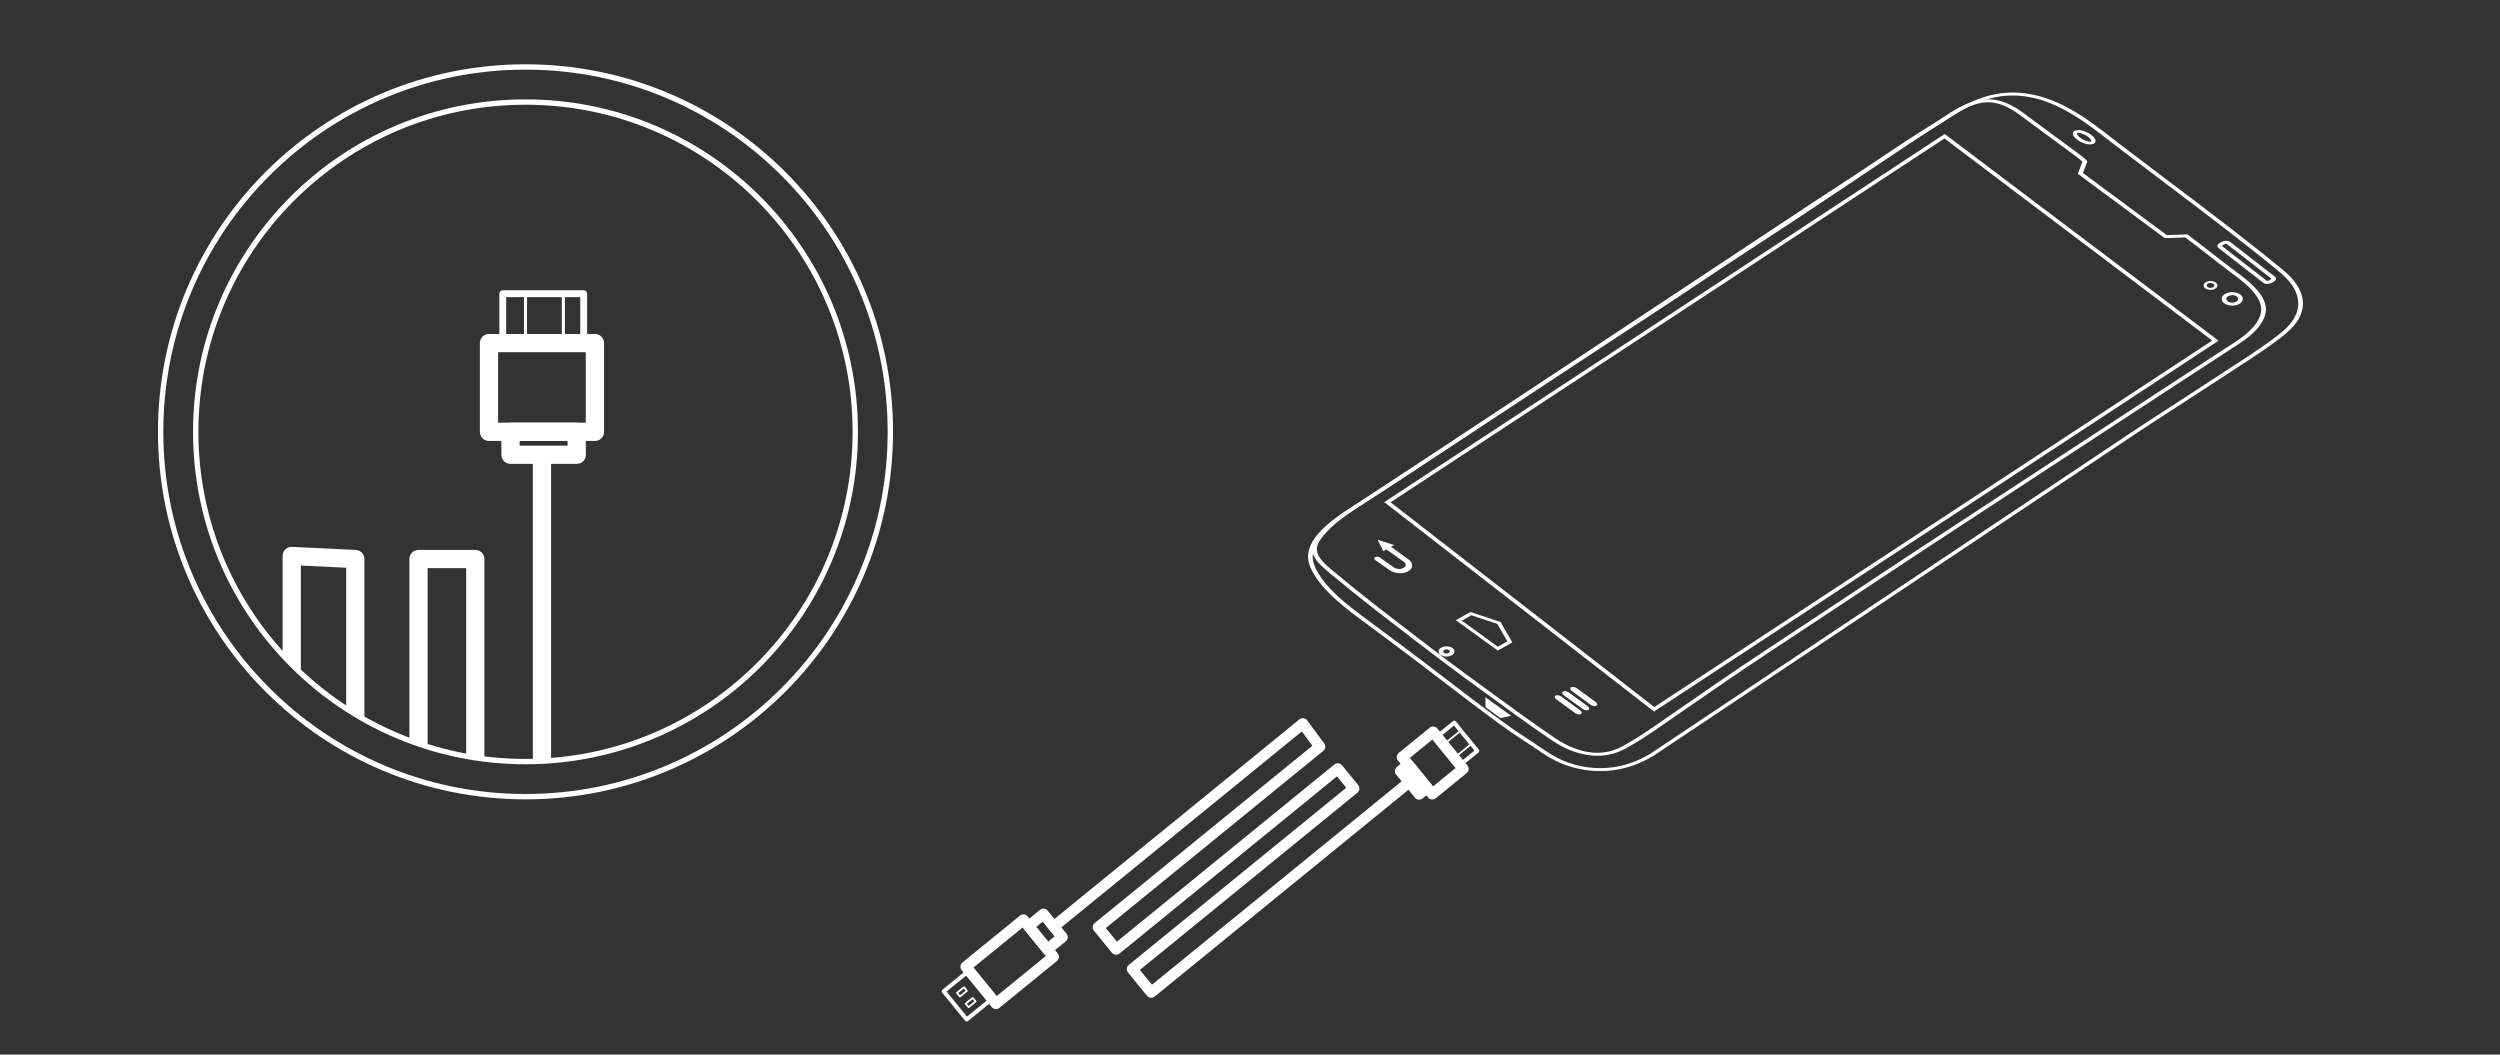 <?xml version="1.0" encoding="utf-8"?>
<!-- Generator: Adobe Illustrator 16.0.0, SVG Export Plug-In . SVG Version: 6.00 Build 0)  -->
<!DOCTYPE svg PUBLIC "-//W3C//DTD SVG 1.1//EN" "http://www.w3.org/Graphics/SVG/1.1/DTD/svg11.dtd">
<svg version="1.1" id="Capa_1" xmlns="http://www.w3.org/2000/svg" xmlns:xlink="http://www.w3.org/1999/xlink" x="0px" y="0px"
	 width="467px" height="197px" viewBox="0 0 467 197" enable-background="new 0 0 467 197" xml:space="preserve">
<rect x="0" y="0" width="467" height="197" fill="#333333" stroke="none"/>
<g>
	<circle fill="none" stroke="#FFFFFF" stroke-miterlimit="10" cx="98.163" cy="80.664" r="61.602"/>
	<g>
		<circle fill="none" stroke="#FFFFFF" stroke-miterlimit="10" cx="98.162" cy="80.664" r="68.154"/>
		<g>
			<defs>
				<circle id="SVGID_1_" cx="98.163" cy="80.664" r="61.602"/>
			</defs>
			<clipPath id="SVGID_2_">
				<use xlink:href="#SVGID_1_"  overflow="visible"/>
			</clipPath>
			<g clip-path="url(#SVGID_2_)">
				
					<polyline fill="none" stroke="#FFFFFF" stroke-width="3.408" stroke-linecap="round" stroke-linejoin="round" stroke-miterlimit="10" points="
					101.239,86.279 101.239,223.171 88.787,223.171 88.787,104.429 78.176,104.429 78.176,223.171 66.371,223.171 66.371,104.429 
					54.491,103.857 54.491,237.273 				"/>
				
					<rect x="44.374" y="245.29" fill="none" stroke="#FFFFFF" stroke-width="3.408" stroke-linecap="round" stroke-linejoin="round" stroke-miterlimit="10" width="19.788" height="30.815"/>
				
					<rect x="47.772" y="237.324" fill="none" stroke="#FFFFFF" stroke-width="3.408" stroke-linecap="round" stroke-linejoin="round" stroke-miterlimit="10" width="12.373" height="7.966"/>
				
					<rect x="46.479" y="276.103" fill="none" stroke="#FFFFFF" stroke-width="1.278" stroke-linecap="round" stroke-linejoin="round" stroke-miterlimit="10" width="15.111" height="13.585"/>
				
					<rect x="91.344" y="64.089" fill="none" stroke="#FFFFFF" stroke-width="3.408" stroke-linecap="round" stroke-linejoin="round" stroke-miterlimit="10" width="19.788" height="16.575"/>
				
					<rect x="95.365" y="80.664" fill="none" stroke="#FFFFFF" stroke-width="3.408" stroke-linecap="round" stroke-linejoin="round" stroke-miterlimit="10" width="12.367" height="4.286"/>
				
					<rect x="93.917" y="54.864" fill="none" stroke="#FFFFFF" stroke-width="1.278" stroke-linecap="round" stroke-linejoin="round" stroke-miterlimit="10" width="15.114" height="9.227"/>
				
					<rect x="56.214" y="282.108" fill="none" stroke="#FFFFFF" stroke-width="0.577" stroke-linecap="round" stroke-linejoin="round" stroke-miterlimit="10" width="1.907" height="3.729"/>
				
					<rect x="50.493" y="282.108" fill="none" stroke="#FFFFFF" stroke-width="0.577" stroke-linecap="round" stroke-linejoin="round" stroke-miterlimit="10" width="1.907" height="3.729"/>
				
					<line fill="none" stroke="#FFFFFF" stroke-width="0.577" stroke-linecap="round" stroke-linejoin="round" stroke-miterlimit="10" x1="105.237" y1="54.864" x2="105.237" y2="64.091"/>
				
					<line fill="none" stroke="#FFFFFF" stroke-width="0.577" stroke-linecap="round" stroke-linejoin="round" stroke-miterlimit="10" x1="98.164" y1="54.864" x2="98.164" y2="64.091"/>
			</g>
		</g>
	</g>
</g>
<g>
	<g>
		<g>
			<g>
				<path fill="#FFFFFF" d="M289.15,141.317L289.15,141.317c-0.824-0.497-1.635-1.049-2.492-1.631
					c-0.72-0.488-1.479-1.007-2.329-1.545c-1.482-0.944-2.606-1.735-3.939-2.702c-3.996-2.91-7.938-5.932-11.749-8.851
					c-1.068-0.819-2.135-1.639-3.206-2.454c-3.083-2.353-6.268-4.718-9.35-7.004l-2.281-1.691c-3.632-2.701-7.228-5.683-8.912-9.196
					c-2.496-5.215,4.188-9.407,9.556-12.777c0.587-0.367,1.161-0.728,1.708-1.08c3.125-2.009,6.262-4.079,9.293-6.08l10.729-7.075
					c6.329-4.177,12.661-8.348,18.995-12.519c2.671-1.758,5.351-3.511,8.031-5.264c5.621-3.676,11.435-7.474,17.058-11.271
					c2.399-1.583,4.809-3.155,7.217-4.726c4.247-2.775,8.638-5.643,12.883-8.506c2.733-1.801,5.482-3.648,8.143-5.438
					c5.041-3.39,10.257-6.896,15.581-10.215l0.288-0.179c2.474-1.539,6.288-3.607,10.794-3.809
					c4.075-0.181,8.197,1.021,12.603,3.677c2.431,1.464,4.586,3.141,6.493,4.62c0.497,0.388,0.98,0.761,1.441,1.112l2.041,1.553
					c1.879,1.433,3.76,2.864,5.664,4.287l2.606,1.972c6.811,5.148,13.852,10.473,20.434,15.891c2.143,1.766,3.337,3.521,3.651,5.368
					c0.386,2.278-0.688,4.535-3.107,6.523c-2.588,2.137-5.615,4.101-8.541,6.003c-0.603,0.391-1.206,0.783-1.803,1.174
					c-2.658,1.748-5.345,3.489-8.035,5.231c-4.355,2.821-8.858,5.738-13.172,8.65l-86.552,57.805
					c-4.716,2.865-9.969,3.602-15.213,2.136C292.097,142.865,290.701,142.251,289.15,141.317z M387.169,21.388
					c-4.223-2.549-8.136-3.703-11.962-3.531c-4.216,0.187-7.865,2.171-10.241,3.648l-0.284,0.176
					c-5.313,3.314-10.522,6.814-15.557,10.201c-2.66,1.79-5.413,3.641-8.146,5.439c-4.246,2.865-8.642,5.734-12.891,8.509
					c-2.405,1.572-4.813,3.146-7.21,4.726c-5.622,3.795-11.438,7.599-17.063,11.273c-2.679,1.753-5.359,3.504-8.029,5.264
					c-6.335,4.169-12.665,8.341-18.994,12.518l-10.729,7.073c-3.034,2.003-6.172,4.076-9.302,6.086
					c-0.549,0.354-1.125,0.715-1.714,1.086c-5.47,3.431-11.672,7.322-9.327,12.218c1.546,3.227,4.614,5.933,8.744,9l2.279,1.692
					c3.084,2.288,6.273,4.654,9.36,7.011c1.07,0.817,2.139,1.633,3.207,2.453c3.807,2.919,7.744,5.938,11.734,8.84
					c1.321,0.961,2.436,1.743,3.901,2.676c0.856,0.544,1.623,1.065,2.349,1.561c0.849,0.575,1.651,1.12,2.457,1.605
					c1.477,0.892,2.799,1.475,4.289,1.889c4.9,1.37,9.828,0.673,14.251-2.012l86.532-57.796c4.319-2.916,8.827-5.836,13.184-8.659
					c2.689-1.74,5.374-3.481,8.032-5.228c0.599-0.395,1.203-0.785,1.806-1.176c2.908-1.892,5.913-3.843,8.473-5.955
					c2.275-1.869,3.286-3.984,2.926-6.12c-0.301-1.768-1.407-3.386-3.479-5.093c-6.571-5.411-13.606-10.731-20.41-15.876
					l-2.606-1.972c-1.902-1.42-3.786-2.853-5.67-4.287l-2.038-1.554c-0.464-0.352-0.946-0.727-1.449-1.116
					C391.704,24.492,389.562,22.83,387.169,21.388z"/>
			</g>
			<g>
				<g>
					<g>
						<path fill="#FFFFFF" d="M279.781,121.53l-7.836-5.682l2.725-1.528l5.635,1.876l2.199,3.808L279.781,121.53z M273.069,115.935
							l6.72,4.874l1.785-1.001l-1.884-3.267l-4.837-1.609L273.069,115.935z"/>
					</g>
				</g>
			</g>
			<g>
				<path fill="#FFFFFF" d="M259.73,106.612l-2.836-1.987c-0.241-0.172-0.247-0.424-0.009-0.558
					c0.237-0.133,0.625-0.103,0.868,0.071l2.769,1.946c0.088,0.039,0.891,0.434,1.646,0.005c0.754-0.427,0.266-0.962,0.159-1.065
					l-3.292-2.354c0.001,0.002-0.008,0.005-0.008,0.005l-0.055-0.037l-0.002-0.001l-0.567,0.319l-1.07-2.127l3.097,0.992
					l-0.578,0.321l0.001,0.004l0.043,0.031l-0.007,0.002l3.356,2.41c0.508,0.464,1.03,1.432-0.199,2.129
					C261.814,107.419,260.339,106.954,259.73,106.612z"/>
			</g>
			<g>
				<g>
					<path fill="#FFFFFF" d="M294.236,133.203l-3.499-2.554c-0.341-0.248-0.403-0.566-0.149-0.709
						c0.255-0.143,0.739-0.058,1.08,0.19l3.499,2.553c0.338,0.246,0.403,0.563,0.147,0.706
						C295.062,133.533,294.575,133.449,294.236,133.203z"/>
				</g>
				<g>
					<path fill="#FFFFFF" d="M291.979,129.166c0.255-0.144,0.737-0.06,1.078,0.189l3.497,2.55c0.338,0.246,0.407,0.564,0.148,0.707
						c-0.254,0.143-0.737,0.057-1.075-0.19l-3.498-2.551C291.791,129.624,291.723,129.309,291.979,129.166z"/>
				</g>
				<g>
					<path fill="#FFFFFF" d="M297.126,131.641l-3.499-2.551c-0.338-0.248-0.407-0.563-0.152-0.705
						c0.258-0.143,0.742-0.059,1.079,0.188l3.498,2.55c0.341,0.248,0.408,0.564,0.15,0.709
						C297.947,131.976,297.465,131.889,297.126,131.641z"/>
				</g>
			</g>
			<path fill="#FFFFFF" d="M309.621,136.087c1.615-1.113,3.229-2.229,4.84-3.345c5.08-3.516,10.332-7.15,15.633-10.646
				c3.583-2.365,7.159-4.731,10.735-7.1l18.254-12.077c0.497-0.326,49.753-32.618,59.21-38.732c2.26-1.461,5.883-4.394,4.783-7.626
				c-0.834-2.452-3.61-4.501-5.837-6.146c-1.454-1.072-2.84-2.159-4.183-3.211c-1.376-1.078-2.796-2.189-4.321-3.318l-0.143-0.104
				l-3.827,0.135L389.098,32.32l0.782-2.055c0.062-0.166,0.116-0.306-2.205-1.995c-1.486-1.089-2.848-2.094-4.218-3.107
				c-1.203-0.888-2.416-1.785-3.736-2.754c-0.238-0.174-0.485-0.36-0.739-0.552c-0.733-0.557-1.567-1.188-2.481-1.74
				c-2.452-1.478-4.812-1.908-7.219-1.317c-2.551,0.628-4.484,1.92-6.356,3.169c-0.591,0.393-1.173,0.78-1.765,1.14
				c-3.502,2.132-6.912,4.417-10.211,6.626c-1.2,0.802-2.397,1.605-3.596,2.4c-2.043,1.35-4.103,2.692-6.16,4.033l-2.681,1.748
				c-0.747,0.495-74.92,49.604-85.872,56.727c-2.388,1.552-5.341,3.664-6.981,6.229c-1.637,2.56,0.677,4.479,2.914,6.336l0.28,0.229
				c2.489,2.071,5.089,4.164,7.948,6.394c2.433,1.899,4.876,3.783,7.261,5.601l1.875,1.431c2.418,1.845,4.917,3.756,7.445,5.596
				c1.037,0.755,2.071,1.514,3.107,2.27c4.314,3.156,8.773,6.417,13.323,9.514c0.305,0.209,0.619,0.41,0.943,0.605
				c4.501,2.714,9.075,3.067,12.882,0.994C305.884,138.618,307.923,137.258,309.621,136.087z M303.068,139.415
				c-4.382,2.386-8.786,0.787-11.708-0.975c-0.311-0.188-0.613-0.382-0.905-0.581c-4.537-3.089-8.994-6.348-13.302-9.499
				c-1.036-0.757-2.073-1.517-3.109-2.27c-2.521-1.839-5.018-3.743-7.432-5.589l-1.876-1.432c-2.382-1.814-4.823-3.696-7.256-5.594
				c-2.853-2.227-5.447-4.313-7.932-6.38l-0.278-0.231c-2.184-1.809-4.245-3.519-2.797-5.783c1.582-2.473,4.462-4.528,6.795-6.048
				c10.953-7.123,85.13-56.233,85.876-56.726l2.677-1.746c2.06-1.342,4.119-2.686,6.163-4.037c1.203-0.796,2.402-1.598,3.602-2.403
				c3.291-2.204,6.693-4.484,10.181-6.606c0.602-0.365,1.192-0.76,1.793-1.161c1.804-1.203,3.671-2.448,6.04-3.031
				c2.086-0.514,4.086-0.133,6.296,1.202c0.879,0.529,1.694,1.148,2.415,1.692c0.256,0.194,0.506,0.385,0.746,0.561
				c1.321,0.967,2.531,1.862,3.734,2.75c1.373,1.016,2.733,2.02,4.27,3.143c1.464,1.066,1.842,1.427,1.936,1.533l-0.859,2.262
				l16.246,12.023l3.826-0.134c1.467,1.086,2.837,2.16,4.164,3.199c1.347,1.055,2.738,2.146,4.2,3.225
				c2.165,1.598,4.858,3.586,5.643,5.898c1.013,2.975-2.414,5.734-4.547,7.113c-9.463,6.117-58.719,38.409-59.216,38.736
				l-18.257,12.079c-3.575,2.366-7.15,4.733-10.732,7.098c-5.31,3.502-10.565,7.14-15.648,10.657
				c-1.613,1.115-3.223,2.231-4.839,3.345C307.294,136.864,305.278,138.211,303.068,139.415z"/>
			<path fill="#FFFFFF" d="M258.855,93.619l-0.273,0.18l50.386,39.119l105.184-69.096l0.278-0.183l-51.163-38.61L258.855,93.619z
				 M363.22,25.864l50.023,37.749l-104.218,68.464L259.76,93.83L363.22,25.864z"/>
			<g>
				<path fill="#FFFFFF" d="M422.872,52.896l-0.062-0.045l-8.428-6.555c-0.131-0.103-0.19-0.234-0.168-0.38
					c0.034-0.229,0.274-0.48,0.64-0.67c0.575-0.302,1.267-0.358,1.644-0.131l0.06,0.042l8.429,6.557
					c0.135,0.104,0.191,0.236,0.168,0.382c-0.036,0.23-0.274,0.479-0.64,0.668C423.938,53.067,423.248,53.121,422.872,52.896z
					 M415.878,45.514c0.004,0.015-0.215,0.034-0.466,0.166c-0.254,0.133-0.327,0.265-0.324,0.295l8.372,6.501
					c0.072,0,0.272-0.027,0.497-0.146c0.254-0.133,0.326-0.265,0.324-0.296L415.878,45.514z"/>
			</g>
			<g>
				<path fill="#FFFFFF" d="M415.629,56.75c-0.792-0.478-0.828-1.277-0.08-1.782c0.751-0.507,2.004-0.527,2.797-0.051
					c0.792,0.479,0.828,1.277,0.079,1.783C417.675,57.206,416.422,57.229,415.629,56.75z M417.741,55.323
					c-0.439-0.264-1.135-0.251-1.553,0.029c-0.417,0.281-0.396,0.725,0.046,0.991c0.439,0.265,1.134,0.252,1.551-0.028
					C418.203,56.034,418.182,55.591,417.741,55.323z"/>
			</g>
			<g>
				<path fill="#FFFFFF" d="M412.033,53.923c-0.521-0.314-0.545-0.839-0.052-1.171c0.492-0.333,1.316-0.346,1.838-0.032
					c0.518,0.313,0.541,0.839,0.048,1.172C413.377,54.223,412.554,54.236,412.033,53.923z M413.422,52.986
					c-0.29-0.173-0.749-0.165-1.021,0.019c-0.275,0.185-0.262,0.477,0.028,0.65c0.288,0.175,0.746,0.165,1.021-0.018
					C413.723,53.453,413.709,53.162,413.422,52.986z"/>
			</g>
			<g>
				<path fill="#FFFFFF" d="M269.182,122.384c-0.597-0.361-0.624-0.964-0.059-1.346c0.564-0.381,1.512-0.397,2.109-0.037
					c0.596,0.361,0.623,0.963,0.058,1.347C270.726,122.728,269.78,122.743,269.182,122.384z M270.628,121.408
					c-0.246-0.147-0.635-0.143-0.866,0.017c-0.232,0.155-0.222,0.404,0.024,0.552c0.244,0.147,0.634,0.14,0.865-0.016
					C270.884,121.803,270.873,121.556,270.628,121.408z"/>
			</g>
			<g>
				<path fill="#FFFFFF" d="M388.354,26.322l-0.031-0.018c-1.064-0.65-1.438-1.428-0.868-1.807c0.573-0.38,1.768-0.186,2.84,0.462
					c0.715,0.438,1.151,0.947,1.163,1.342c0.005,0.194-0.087,0.36-0.269,0.482C390.615,27.163,389.424,26.97,388.354,26.322z
					 M389.763,25.348c-0.81-0.49-1.572-0.596-1.726-0.495c-0.155,0.104,0.047,0.591,0.846,1.08l-0.251,0.202l0.275-0.187
					c0.785,0.475,1.546,0.579,1.698,0.478c0.041-0.027,0.046-0.084,0.046-0.115C390.644,26.099,390.367,25.719,389.763,25.348
					L389.763,25.348z"/>
			</g>
		</g>
		<polygon fill="#FFFFFF" points="277.477,130.249 277.498,132.105 280.297,134.151 282.268,133.696 		"/>
	</g>
	<g>
		<g>
			<path fill="#FFFFFF" d="M263.569,145.835c0.355,0.436,0.29,1.075-0.146,1.43l-47.739,38.895
				c-0.436,0.354-1.074,0.287-1.431-0.147l-3.537-4.343c-0.354-0.437-0.289-1.075,0.146-1.431l40.62-33.093l-1.728-2.124
				l-40.622,33.095c-0.434,0.353-1.077,0.288-1.432-0.147l-3.354-4.114c-0.354-0.438-0.29-1.078,0.147-1.434l40.659-33.123
				l-1.969-2.666l-45.7,37.233c-0.435,0.353-1.074,0.288-1.43-0.147c-0.354-0.436-0.291-1.079,0.145-1.432l46.527-37.907
				c0.215-0.176,0.494-0.254,0.771-0.22c0.275,0.035,0.524,0.182,0.69,0.408l3.176,4.303c0.322,0.438,0.245,1.05-0.177,1.392
				l-40.621,33.096l2.07,2.539l40.622-33.094c0.435-0.355,1.075-0.29,1.43,0.146l3.015,3.7c0.355,0.436,0.29,1.075-0.145,1.431
				l-40.623,33.095l2.254,2.765l46.95-38.251C262.576,145.335,263.215,145.4,263.569,145.835z"/>
		</g>
		<g>
			<path fill="#FFFFFF" d="M191.96,171.18l5.62,6.903c0.356,0.436,0.291,1.075-0.146,1.43l-10.747,8.756
				c-0.435,0.354-1.075,0.29-1.43-0.146l-5.623-6.902c-0.355-0.435-0.289-1.075,0.146-1.43l10.748-8.756
				C190.965,170.681,191.604,170.747,191.96,171.18z M195.362,178.577l-4.337-5.323l-9.17,7.472l4.339,5.325L195.362,178.577z"/>
		</g>
		<g>
			<path fill="#FFFFFF" d="M195.704,170.105l3.515,4.313c0.354,0.437,0.29,1.076-0.145,1.431l-2.781,2.264
				c-0.435,0.353-1.074,0.289-1.428-0.147l-3.517-4.313c-0.354-0.436-0.291-1.075,0.145-1.43l2.779-2.265
				C194.708,169.603,195.348,169.668,195.704,170.105z M197,174.914l-2.23-2.739l-1.202,0.98l2.229,2.738L197,174.914z"/>
		</g>
		<g>
			<path fill="#FFFFFF" d="M181.319,181.073l4.293,5.271c0.132,0.16,0.108,0.4-0.056,0.533l-4.736,3.861
				c-0.164,0.135-0.404,0.108-0.538-0.056l-4.293-5.269c-0.131-0.164-0.107-0.405,0.056-0.537l4.738-3.858
				C180.947,180.883,181.186,180.909,181.319,181.073z M184.781,186.527l-3.814-4.677l-4.145,3.376l3.812,4.679L184.781,186.527z"/>
		</g>
		<g>
			<path fill="#FFFFFF" d="M268.497,136.079l5.622,6.899c0.354,0.436,0.289,1.079-0.146,1.433l-5.779,4.709
				c-0.435,0.354-1.077,0.29-1.433-0.146l-5.62-6.901c-0.355-0.435-0.292-1.075,0.145-1.43l5.78-4.709
				C267.502,135.579,268.142,135.645,268.497,136.079z M271.902,143.475l-4.341-5.322l-4.202,3.424l4.337,5.324L271.902,143.475z"/>
		</g>
		<g>
			<path fill="#FFFFFF" d="M263.859,142.191l3.514,4.313c0.355,0.435,0.289,1.074-0.146,1.431l-1.495,1.217
				c-0.437,0.354-1.074,0.29-1.431-0.146l-3.513-4.313c-0.355-0.438-0.292-1.077,0.146-1.433l1.494-1.216
				C262.864,141.688,263.504,141.755,263.859,142.191z"/>
		</g>
		<g>
			<path fill="#FFFFFF" d="M271.951,134.758l4.295,5.271c0.133,0.163,0.106,0.404-0.054,0.534l-3.218,2.621
				c-0.165,0.135-0.404,0.108-0.537-0.052l-4.294-5.272c-0.132-0.163-0.108-0.401,0.056-0.536l3.215-2.62
				C271.58,134.569,271.819,134.595,271.951,134.758z M275.416,140.215l-3.814-4.68l-2.627,2.138l3.813,4.683L275.416,140.215z"/>
		</g>
		<g>
			<path fill="#FFFFFF" d="M181.828,186.307l0.542,0.664c0.061,0.075,0.049,0.182-0.023,0.24l-1.301,1.06
				c-0.072,0.06-0.181,0.053-0.242-0.022l-0.542-0.666c-0.063-0.072-0.05-0.182,0.023-0.241l1.302-1.061
				C181.659,186.222,181.768,186.232,181.828,186.307z M181.993,187.056l-0.324-0.399l-1.033,0.843l0.324,0.396L181.993,187.056z"/>
		</g>
		<g>
			<path fill="#FFFFFF" d="M180.201,184.313l0.543,0.662c0.061,0.076,0.049,0.185-0.026,0.244l-1.299,1.057
				c-0.075,0.06-0.182,0.05-0.241-0.023l-0.543-0.665c-0.06-0.072-0.048-0.182,0.026-0.244l1.299-1.057
				C180.035,184.227,180.142,184.237,180.201,184.313z M180.368,185.061l-0.325-0.398l-1.032,0.842l0.326,0.398L180.368,185.061z"/>
		</g>
		<g>
			<path fill="#FFFFFF" d="M275.007,138.837c0.061,0.074,0.048,0.184-0.023,0.242l-3.221,2.621c-0.071,0.061-0.182,0.049-0.24-0.023
				c-0.062-0.074-0.049-0.182,0.022-0.244l3.219-2.621C274.837,138.752,274.947,138.764,275.007,138.837z"/>
		</g>
		<g>
			<path fill="#FFFFFF" d="M272.996,136.369c0.061,0.073,0.051,0.185-0.022,0.243l-3.22,2.621c-0.072,0.06-0.182,0.048-0.24-0.024
				c-0.063-0.075-0.05-0.183,0.024-0.244l3.218-2.618C272.83,136.287,272.938,136.297,272.996,136.369z"/>
		</g>
	</g>
</g>
<g>
</g>
<g>
</g>
<g>
</g>
<g>
</g>
<g>
</g>
<g>
</g>
</svg>

